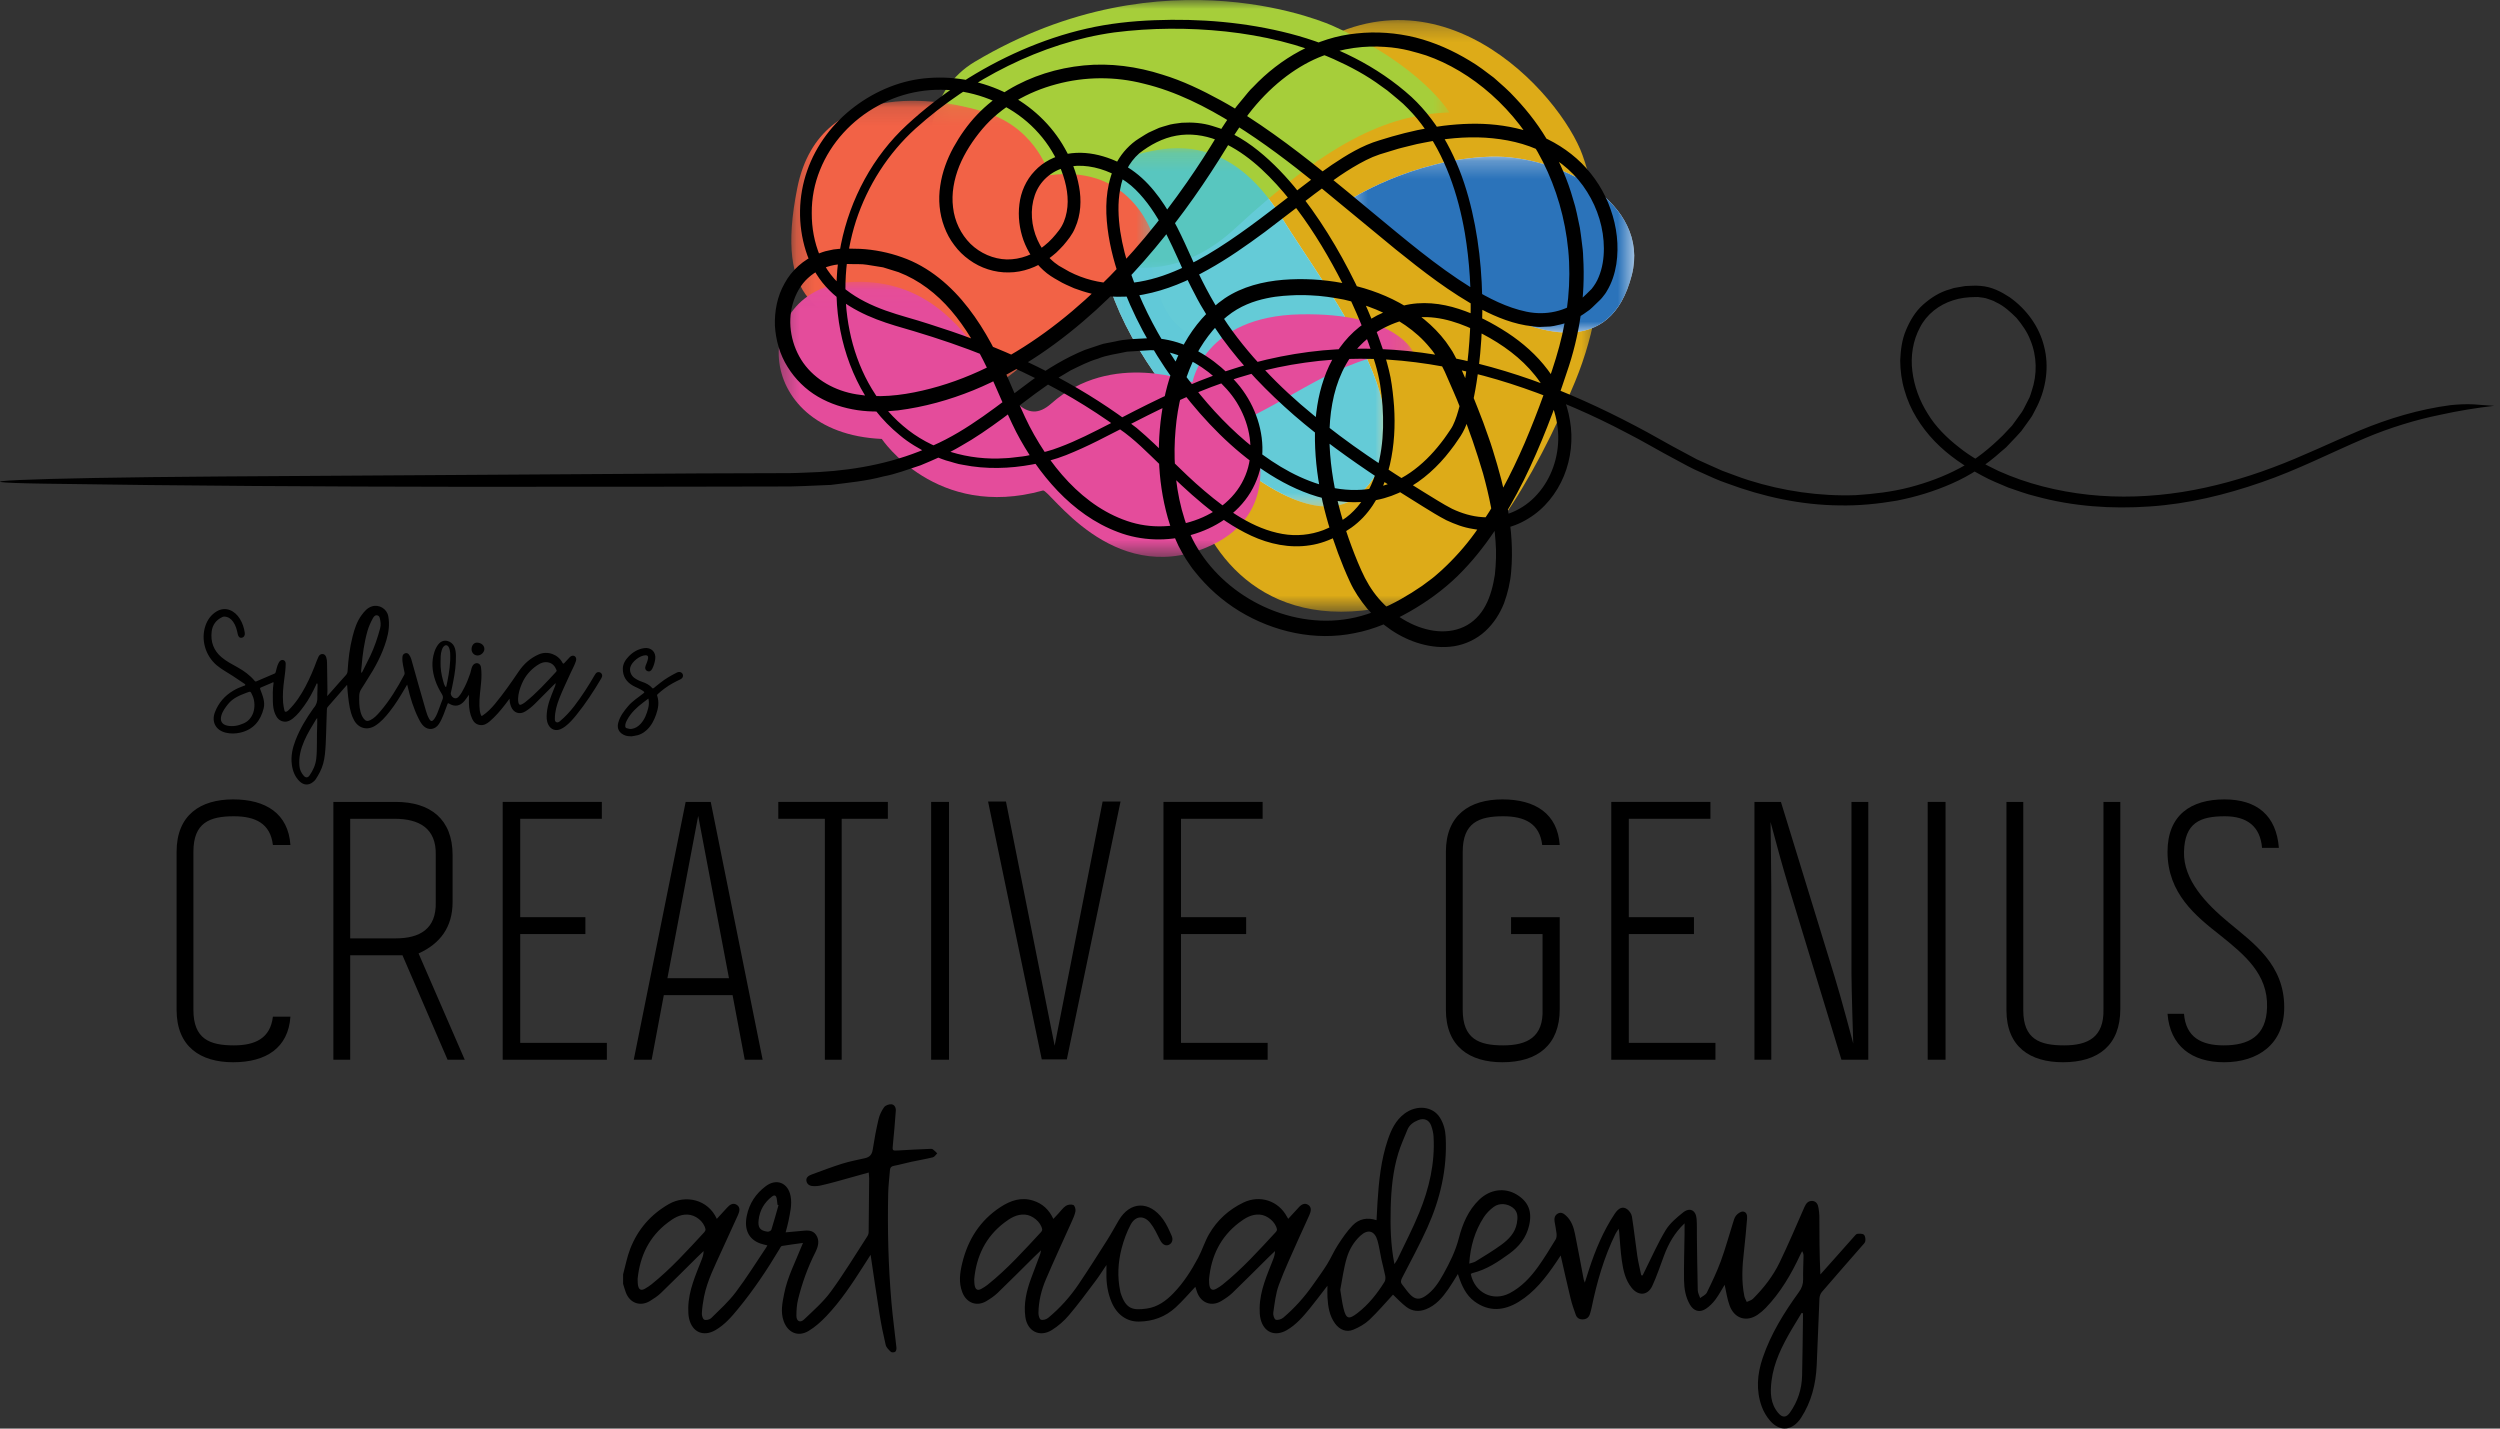 <?xml version="1.0" encoding="UTF-8"?>
<svg width="140px" height="80px" viewBox="0 0 140 80" version="1.1" xmlns="http://www.w3.org/2000/svg" xmlns:xlink="http://www.w3.org/1999/xlink">
    <rect x="0" y="0" width="140" height="80" fill="#333333" stroke="none"/>
    <!-- Generator: Sketch 49.3 (51167) - http://www.bohemiancoding.com/sketch -->
    <title>creativegenius-logo</title>
    <desc>Created with Sketch.</desc>
    <defs>
        <rect id="path-1" x="0.367" y="0.274" width="25.18" height="33.132"></rect>
        <rect id="path-3" x="0.146" y="0.214" width="15.979" height="20.067"></rect>
        <rect id="path-5" x="0.33" y="0" width="29.078" height="14.995"></rect>
        <rect id="path-7" x="0.146" y="0.214" width="15.979" height="20.067"></rect>
        <rect id="path-9" x="0.372" y="0.261" width="16.055" height="9.852"></rect>
        <rect id="path-11" x="0.192" y="0.112" width="20.33" height="15.591"></rect>
        <rect id="path-13" x="0.333" y="0.036" width="35.529" height="15.406"></rect>
    </defs>
    <g id="Page-1" stroke="none" stroke-width="1" fill="none" fill-rule="evenodd">
        <g id="creativegenius-logo">
            <g id="Group">
                <path d="M16.264,47.32 L15.282,47.32 C15.142,46.114 14.3,45.711 13.097,45.711 C11.733,45.711 10.831,46.073 10.831,47.702 L10.831,56.55 C10.831,58.179 11.733,58.541 13.097,58.541 C14.3,58.541 15.142,58.139 15.282,56.932 L16.264,56.932 C16.144,58.682 14.901,59.486 13.056,59.486 C11.232,59.486 9.889,58.622 9.889,56.55 L9.889,47.702 C9.889,45.631 11.232,44.766 13.056,44.766 C14.902,44.766 16.144,45.571 16.264,47.32" id="Shape" fill="#000000" fill-rule="nonzero"></path>
                <path d="M18.669,59.346 L18.669,44.907 L22.157,44.907 C24.102,44.907 25.345,45.872 25.345,47.883 L25.345,50.518 C25.345,51.925 24.643,52.85 23.44,53.393 L26.026,59.346 L25.064,59.346 L22.538,53.494 L19.611,53.494 L19.611,59.346 L18.669,59.346 Z M22.157,52.549 C23.5,52.549 24.443,52.026 24.402,50.518 L24.402,47.883 C24.443,46.375 23.46,45.852 22.097,45.852 L19.611,45.852 L19.611,52.549 L22.157,52.549 Z" id="Shape" fill="#000000" fill-rule="nonzero"></path>
                <polygon id="Shape" fill="#000000" fill-rule="nonzero" points="28.15 44.907 33.703 44.907 33.703 45.852 29.132 45.852 29.132 51.362 32.782 51.362 32.782 52.307 29.132 52.307 29.132 58.4 33.984 58.4 33.984 59.346 28.15 59.346"></polygon>
                <path d="M39.801,44.907 L42.708,59.346 L41.706,59.346 L41.024,55.726 L37.174,55.726 L36.493,59.346 L35.49,59.346 L38.397,44.907 L39.801,44.907 Z M40.823,54.78 L39.099,45.691 L37.375,54.78 L40.823,54.78 Z" id="Shape" fill="#000000" fill-rule="nonzero"></path>
                <polygon id="Shape" fill="#000000" fill-rule="nonzero" points="43.585 44.907 49.72 44.907 49.72 45.852 47.134 45.852 47.134 59.346 46.192 59.346 46.192 45.852 43.585 45.852"></polygon>
                <rect id="Rectangle-path" fill="#000000" fill-rule="nonzero" x="52.144" y="44.907" width="1" height="14.438"></rect>
                <polygon id="Shape" fill="#000000" fill-rule="nonzero" points="61.747 44.887 62.75 44.887 59.742 59.326 58.339 59.326 55.332 44.887 56.334 44.887 59.06 58.561"></polygon>
                <polygon id="Shape" fill="#000000" fill-rule="nonzero" points="65.154 44.907 70.707 44.907 70.707 45.852 66.136 45.852 66.136 51.362 69.785 51.362 69.785 52.307 66.136 52.307 66.136 58.4 70.988 58.4 70.988 59.346 65.154 59.346"></polygon>
                <path d="M87.345,47.32 L86.363,47.32 C86.222,46.114 85.38,45.711 84.178,45.711 C82.814,45.711 81.912,46.073 81.912,47.702 L81.912,56.55 C81.912,58.179 82.814,58.541 84.178,58.541 C85.521,58.541 86.443,58.078 86.383,56.51 L86.383,52.307 L84.619,52.307 L84.619,51.362 L87.345,51.362 L87.345,56.51 C87.345,58.521 86.102,59.486 84.137,59.486 C82.313,59.486 80.97,58.622 80.97,56.55 L80.97,47.702 C80.97,45.631 82.313,44.766 84.137,44.766 C85.982,44.766 87.224,45.571 87.345,47.32" id="Shape" fill="#000000" fill-rule="nonzero"></path>
                <polygon id="Shape" fill="#000000" fill-rule="nonzero" points="90.231 44.907 95.784 44.907 95.784 45.852 91.213 45.852 91.213 51.362 94.862 51.362 94.862 52.307 91.213 52.307 91.213 58.4 96.065 58.4 96.065 59.346 90.231 59.346"></polygon>
                <path d="M98.249,44.907 L99.732,44.907 L102.74,54.7 C103.12,55.927 103.782,58.44 103.782,58.44 C103.782,58.44 103.682,55.404 103.682,54.499 L103.682,44.907 L104.624,44.907 L104.624,59.346 L103.121,59.346 L100.134,49.552 C99.853,48.627 99.512,47.4 99.151,46.033 C99.151,46.033 99.192,48.647 99.192,49.754 L99.192,59.346 L98.249,59.346 L98.249,44.907 L98.249,44.907 Z" id="Shape" fill="#000000" fill-rule="nonzero"></path>
                <rect id="Rectangle-path" fill="#000000" fill-rule="nonzero" x="107.951" y="44.907" width="1" height="14.438"></rect>
                <path d="M113.303,44.907 L113.303,56.57 C113.303,58.199 114.226,58.541 115.589,58.541 C116.912,58.541 117.834,58.099 117.794,56.51 L117.794,44.907 L118.737,44.907 L118.737,56.51 C118.737,58.541 117.493,59.486 115.529,59.486 C113.704,59.486 112.361,58.641 112.361,56.57 L112.361,44.907 L113.303,44.907 Z" id="Shape" fill="#000000" fill-rule="nonzero"></path>
                <path d="M121.381,56.771 L122.304,56.771 C122.404,58.078 123.266,58.541 124.529,58.541 C125.913,58.541 126.915,58.039 126.955,56.409 C127.015,54.54 125.672,53.454 124.348,52.388 C122.965,51.302 121.381,50.035 121.381,47.703 C121.381,45.631 122.704,44.766 124.569,44.766 C126.394,44.766 127.476,45.671 127.617,47.481 L126.675,47.481 C126.574,46.274 125.832,45.711 124.589,45.711 C123.206,45.711 122.344,46.073 122.304,47.703 C122.263,49.271 123.527,50.598 124.81,51.664 C126.213,52.83 127.917,54.016 127.917,56.409 C127.917,58.481 126.434,59.486 124.549,59.486 C122.745,59.486 121.522,58.581 121.381,56.771" id="Shape" fill="#000000" fill-rule="nonzero"></path>
                <g opacity="0.85" transform="translate(64.061, 0.851)" id="Clipped">
                    <g>
                        <g>
                            <mask id="mask-2" fill="white">
                                <use xlink:href="#path-1"></use>
                            </mask>
                            <g id="SVGID_1_"></g>
                            <path d="M3.84,18.13 C3.84,18.13 1.517,22.83 2.811,27.166 C3.818,30.537 7.324,35.055 14.852,32.799 C18.455,31.719 21.908,25.952 24.147,20.514 C26.541,14.702 25.291,9.905 24.57,7.862 C23.353,4.417 16.127,-3.787 8.03,2.695 C5.138,5.011 5.219,8.996 0.367,13.292 C0.367,13.292 0.498,18.138 3.84,18.13" id="Shape" fill="#FAC013" fill-rule="nonzero" mask="url(#mask-2)"></path>
                        </g>
                    </g>
                </g>
                <g opacity="0.85" transform="translate(61.515, 8.085)" id="Clipped">
                    <g>
                        <g>
                            <mask id="mask-4" fill="white">
                                <use xlink:href="#path-3"></use>
                            </mask>
                            <g id="SVGID_3_"></g>
                            <path d="M0.222,6.206 C-0.079,3.823 0.487,0.998 2.279,0.534 C4.071,0.071 7.364,-0.563 10.22,4.039 C13.076,8.64 19.013,15.954 14.462,19.718 C10.77,22.774 1.042,12.694 0.222,6.206" id="Shape" fill="#FFFFFF" fill-rule="nonzero" mask="url(#mask-4)"></path>
                        </g>
                    </g>
                </g>
                <g id="Clipped" transform="translate(51.758, 0)">
                    <mask id="mask-6" fill="white">
                        <use xlink:href="#path-5"></use>
                    </mask>
                    <g id="SVGID_5_"></g>
                    <path d="M22.902,1.458 C22.902,1.458 13.517,-2.902 2.832,3.458 C-2.216,6.463 0.883,16.204 7.599,13.302 C7.599,13.302 12.382,17.436 17.413,12.784 C22.445,8.131 25.809,6.398 29.408,6.299 C29.408,6.299 27.875,3.708 22.902,1.458" id="Shape" fill="#A6CE3A" fill-rule="nonzero" mask="url(#mask-6)"></path>
                </g>
                <g opacity="0.85" transform="translate(61.515, 8.085)" id="Clipped">
                    <g>
                        <g>
                            <mask id="mask-8" fill="white">
                                <use xlink:href="#path-7"></use>
                            </mask>
                            <g id="SVGID_7_"></g>
                            <path d="M0.222,6.206 C-0.079,3.823 0.487,0.998 2.279,0.534 C4.071,0.071 7.364,-0.563 10.22,4.039 C13.076,8.64 19.013,15.954 14.462,19.718 C10.77,22.774 1.042,12.694 0.222,6.206" id="Shape" fill="#4AC4D6" fill-rule="nonzero" mask="url(#mask-8)"></path>
                        </g>
                    </g>
                </g>
                <path d="M75.463,11.263 C75.463,11.263 78.995,8.911 83.479,8.775 C87.231,8.662 92.437,11.331 91.378,15.412 C89.003,24.559 75.463,11.263 75.463,11.263" id="Shape" fill="#FFFFFF" fill-rule="nonzero"></path>
                <g id="Clipped" transform="translate(75.091, 8.511)">
                    <mask id="mask-10" fill="white">
                        <use xlink:href="#path-9"></use>
                    </mask>
                    <g id="SVGID_9_"></g>
                    <path d="M0.372,2.752 C0.372,2.752 3.904,0.4 8.388,0.265 C12.141,0.151 17.346,2.82 16.287,6.902 C13.912,16.049 0.372,2.752 0.372,2.752" id="Shape" fill="#2B73BA" fill-rule="nonzero" mask="url(#mask-10)"></path>
                </g>
                <g id="Clipped" transform="translate(44.121, 5.532)">
                    <mask id="mask-12" fill="white">
                        <use xlink:href="#path-11"></use>
                    </mask>
                    <g id="SVGID_11_"></g>
                    <path d="M11.291,0.837 C9.198,0.089 1.822,-1.483 0.526,4.998 C-0.771,11.478 1.901,12.188 5.205,13.221 C8.508,14.253 12.15,15.703 12.15,15.703 C12.15,15.703 18.909,10.58 20.522,7.914 C20.522,7.914 19.446,3.642 14.648,4.28 C14.648,4.28 13.989,1.802 11.291,0.837" id="Shape" fill="#F26246" fill-rule="nonzero" mask="url(#mask-12)"></path>
                </g>
                <g id="Clipped" transform="translate(43.273, 15.745)">
                    <mask id="mask-14" fill="white">
                        <use xlink:href="#path-13"></use>
                    </mask>
                    <g id="SVGID_13_"></g>
                    <path d="M35.862,3.969 C35.862,3.969 34.952,1.752 29.543,1.858 C24.134,1.965 23.506,5.663 23.506,5.663 C23.506,5.663 18.981,3.842 15.601,6.851 C12.678,9.452 12.131,-0.121 4.635,0.038 C-1.307,0.165 -1.347,8.508 6.107,8.835 C6.107,8.835 9.15,13.393 15.131,11.723 C15.492,11.622 18.956,17.131 24.281,14.917 C28.17,13.298 27.589,9.568 26.508,7.719 C29.481,6.338 32.295,3.969 35.862,3.969" id="Shape" fill="#E44C9B" fill-rule="nonzero" mask="url(#mask-14)"></path>
                </g>
                <path d="M2.524,27.086 C10.311,27.208 18.125,27.251 25.951,27.261 C29.863,27.259 33.779,27.257 37.695,27.255 L43.57,27.244 C44.544,27.26 45.542,27.189 46.53,27.155 C47.514,27.028 48.506,26.94 49.47,26.68 C50.126,26.56 50.809,26.302 51.553,26.057 C52.276,25.757 53.051,25.427 53.819,24.972 C54.598,24.537 55.372,23.999 56.164,23.417 C56.951,22.834 57.748,22.186 58.612,21.59 C59.036,21.274 59.5,21.018 59.964,20.738 C60.449,20.506 60.934,20.245 61.468,20.092 C61.984,19.877 62.552,19.821 63.111,19.694 C63.398,19.676 63.687,19.657 63.979,19.639 L64.418,19.611 C64.562,19.614 64.702,19.613 64.844,19.631 C65.984,19.741 67.101,20.319 68.031,21.133 C68.498,21.546 68.928,22.005 69.255,22.532 C69.582,23.064 69.826,23.657 69.944,24.28 C70.062,24.9 70.062,25.552 69.897,26.167 C69.732,26.78 69.416,27.355 68.972,27.831 C68.084,28.789 66.757,29.351 65.402,29.457 C64.722,29.511 64.029,29.449 63.372,29.256 C62.706,29.06 62.069,28.755 61.477,28.369 C60.292,27.594 59.298,26.506 58.489,25.29 C58.086,24.681 57.719,24.038 57.408,23.371 C57.094,22.702 56.811,22 56.501,21.302 C55.894,19.906 55.198,18.506 54.235,17.261 C53.284,16.024 52.025,14.93 50.504,14.403 C49.75,14.134 48.963,13.979 48.174,13.936 C47.777,13.938 47.393,13.9 46.984,13.937 L46.677,13.97 C46.575,13.987 46.474,14.013 46.373,14.035 C46.168,14.071 45.973,14.152 45.776,14.222 C45.003,14.54 44.331,15.133 43.938,15.867 C43.523,16.592 43.368,17.43 43.395,18.242 C43.445,19.053 43.671,19.859 44.103,20.544 C44.527,21.233 45.119,21.814 45.807,22.215 C46.495,22.618 47.256,22.855 48.017,22.969 C48.782,23.081 49.544,23.059 50.287,22.981 C51.766,22.793 53.173,22.396 54.502,21.857 C57.162,20.77 59.436,19.124 61.379,17.36 C63.325,15.587 64.949,13.668 66.338,11.781 C67.033,10.838 67.665,9.897 68.247,8.977 C68.538,8.519 68.816,8.059 69.082,7.619 C69.359,7.196 69.626,6.786 69.91,6.401 C71.071,4.882 72.461,3.805 73.829,3.226 C75.208,2.657 76.512,2.553 77.544,2.626 C78.586,2.684 79.358,2.953 79.867,3.104 C82.379,3.976 84.906,6.082 86.405,9.063 C87.153,10.549 87.651,12.231 87.821,13.999 C87.993,15.767 87.803,17.61 87.319,19.402 C87.083,20.291 86.761,21.207 86.441,22.11 C86.116,23.014 85.763,23.911 85.386,24.799 C84.622,26.567 83.728,28.293 82.603,29.833 C82.046,30.605 81.411,31.31 80.724,31.941 C80.546,32.091 80.379,32.256 80.194,32.395 L79.638,32.809 C79.251,33.076 78.851,33.326 78.446,33.553 C77.637,34.009 76.789,34.368 75.919,34.572 C75.054,34.773 74.158,34.808 73.287,34.698 C71.541,34.479 69.909,33.697 68.656,32.592 C68.028,32.04 67.492,31.405 67.074,30.72 C66.656,30.045 66.378,29.289 66.178,28.535 C65.78,27.021 65.705,25.485 65.831,24.076 C65.946,22.662 66.291,21.364 66.785,20.276 C67.292,19.199 67.983,18.306 68.71,17.718 C69.439,17.125 70.23,16.853 70.918,16.707 C71.604,16.557 72.187,16.548 72.606,16.527 C73.027,16.529 73.291,16.527 73.381,16.539 C74.012,16.562 74.638,16.658 75.257,16.777 C75.871,16.92 76.479,17.091 77.059,17.333 C78.213,17.812 79.291,18.508 80.066,19.462 C80.169,19.577 80.264,19.697 80.344,19.826 C80.427,19.954 80.521,20.077 80.597,20.209 C80.738,20.48 80.885,20.74 81.011,21.05 C81.267,21.648 81.544,22.238 81.774,22.846 C82.274,24.046 82.684,25.278 83.052,26.518 C83.394,27.763 83.661,29.029 83.749,30.298 C83.805,30.934 83.777,31.564 83.713,32.184 C83.617,32.794 83.466,33.394 83.186,33.917 C82.91,34.438 82.493,34.863 81.978,35.101 C81.466,35.344 80.87,35.405 80.285,35.319 C79.107,35.142 78,34.441 77.202,33.513 C76.799,33.041 76.489,32.519 76.233,31.94 C75.968,31.351 75.737,30.748 75.521,30.14 C75.098,28.922 74.767,27.67 74.592,26.4 C74.416,25.132 74.38,23.84 74.608,22.6 C74.83,21.366 75.337,20.176 76.206,19.31 C76.635,18.876 77.144,18.524 77.701,18.266 C77.979,18.133 78.269,18.025 78.568,17.941 C78.867,17.843 79.153,17.794 79.456,17.77 C80.665,17.677 81.892,18.118 83.017,18.7 C84.14,19.288 85.184,20.045 85.963,21.022 C86.744,21.991 87.232,23.19 87.262,24.421 C87.285,25.603 86.878,26.797 86.097,27.67 C85.328,28.551 84.167,29.055 83.006,28.959 C82.427,28.92 81.856,28.748 81.319,28.494 C80.8,28.23 80.253,27.871 79.719,27.549 C78.649,26.888 77.593,26.206 76.558,25.497 C75.522,24.79 74.518,24.037 73.552,23.244 C72.584,22.452 71.66,21.608 70.812,20.694 C69.966,19.781 69.167,18.819 68.493,17.774 C67.814,16.729 67.246,15.635 66.74,14.475 C66.223,13.326 65.699,12.141 64.928,11.078 C64.542,10.551 64.098,10.054 63.558,9.647 C63.025,9.242 62.417,8.944 61.775,8.755 C61.134,8.566 60.444,8.494 59.765,8.617 C59.086,8.726 58.428,9.056 57.948,9.571 C57.457,10.079 57.165,10.755 57.086,11.436 C57,12.119 57.088,12.809 57.313,13.449 C57.547,14.085 57.922,14.675 58.433,15.138 C58.686,15.374 58.984,15.557 59.266,15.711 C59.544,15.885 59.852,16.007 60.152,16.143 C60.768,16.373 61.412,16.552 62.072,16.598 C62.729,16.645 63.393,16.62 64.036,16.493 C65.323,16.25 66.526,15.731 67.642,15.105 C68.765,14.482 69.808,13.745 70.829,12.992 L73.616,10.862 C74.544,10.166 75.485,9.478 76.493,8.969 L76.874,8.792 L77.262,8.646 L78.089,8.394 C78.363,8.304 78.644,8.243 78.923,8.172 C79.202,8.101 79.481,8.032 79.764,7.985 C80.889,7.76 82.036,7.643 83.171,7.71 C84.3,7.781 85.428,8.018 86.425,8.53 C87.422,9.034 88.29,9.794 88.878,10.744 C89.472,11.686 89.816,12.798 89.817,13.91 C89.819,14.463 89.734,15.019 89.527,15.512 C89.43,15.762 89.288,15.984 89.129,16.182 C88.939,16.373 88.738,16.569 88.536,16.752 C87.683,17.442 86.564,17.682 85.478,17.454 C84.39,17.228 83.356,16.702 82.379,16.104 C80.422,14.888 78.641,13.365 76.842,11.881 C75.044,10.388 73.249,8.877 71.33,7.513 C70.371,6.832 69.387,6.179 68.347,5.613 C67.31,5.047 66.237,4.526 65.092,4.179 C63.687,3.727 62.175,3.518 60.691,3.665 C59.21,3.809 57.751,4.259 56.465,5.031 C55.823,5.417 55.226,5.886 54.707,6.434 C54.186,6.986 53.759,7.597 53.392,8.257 C53.032,8.919 52.762,9.644 52.653,10.407 C52.536,11.167 52.601,11.967 52.879,12.701 C53.015,13.067 53.201,13.417 53.441,13.728 C53.673,14.046 53.959,14.322 54.279,14.551 C54.913,15.014 55.705,15.273 56.495,15.256 C57.289,15.253 58.058,14.959 58.692,14.513 C58.852,14.403 58.996,14.273 59.146,14.151 C59.28,14.014 59.424,13.884 59.549,13.739 C59.788,13.454 60.054,13.139 60.205,12.762 C60.536,12.025 60.567,11.197 60.427,10.447 C60.292,9.687 60.007,8.974 59.635,8.318 C58.902,6.996 57.743,5.917 56.402,5.238 C55.056,4.563 53.533,4.255 52.03,4.366 C50.518,4.463 49.064,5.065 47.866,5.966 C46.663,6.868 45.702,8.12 45.203,9.557 C44.696,10.994 44.668,12.586 45.124,14.043 C45.352,14.771 45.725,15.471 46.245,16.047 C46.761,16.626 47.398,17.071 48.063,17.421 C48.73,17.773 49.433,18.026 50.138,18.24 C50.84,18.444 51.523,18.645 52.21,18.866 C54.949,19.744 57.611,20.858 60.083,22.31 C60.98,22.839 61.851,23.41 62.692,24.022 C63.538,24.599 64.254,25.343 65.016,26.075 C65.772,26.809 66.535,27.549 67.363,28.23 C68.187,28.911 69.078,29.541 70.078,30.004 C71.072,30.464 72.226,30.716 73.36,30.535 C73.926,30.454 74.466,30.247 74.963,29.987 C75.216,29.861 75.446,29.702 75.678,29.547 C75.911,29.382 76.13,29.188 76.329,28.983 C77.121,28.146 77.579,27.083 77.836,26.014 C78.084,24.937 78.138,23.834 78.068,22.752 C78.025,22.208 77.97,21.68 77.869,21.134 C77.759,20.588 77.61,20.069 77.44,19.558 C77.103,18.537 76.694,17.551 76.247,16.581 C75.347,14.649 74.286,12.786 72.98,11.077 C72.324,10.227 71.604,9.416 70.776,8.701 C69.952,7.99 69.003,7.363 67.895,7.054 C67.35,6.883 66.76,6.838 66.181,6.874 C65.893,6.915 65.6,6.936 65.326,7.033 C65.187,7.076 65.045,7.11 64.91,7.16 L64.517,7.337 C64.246,7.443 64.021,7.616 63.776,7.76 C63.536,7.906 63.296,8.112 63.092,8.327 C62.679,8.765 62.384,9.303 62.212,9.859 C61.864,10.978 61.912,12.122 62.082,13.202 C62.257,14.286 62.579,15.328 62.976,16.331 C63.775,18.337 64.877,20.197 66.175,21.905 C67.486,23.599 68.999,25.163 70.808,26.374 C71.711,26.975 72.694,27.485 73.758,27.804 C74.818,28.122 75.977,28.236 77.094,27.999 C78.215,27.781 79.241,27.203 80.072,26.464 C80.489,26.094 80.867,25.686 81.201,25.249 C81.372,25.034 81.533,24.812 81.681,24.583 C81.83,24.382 82.006,24.07 82.104,23.805 C82.492,22.737 82.659,21.684 82.804,20.617 C82.933,19.553 83.003,18.484 83.011,17.414 C83.02,15.276 82.808,13.123 82.233,11.043 C81.662,8.974 80.665,6.942 79.049,5.434 C77.115,3.68 74.725,2.529 72.248,1.885 C69.763,1.242 67.194,1.032 64.649,1.132 C63.379,1.18 62.092,1.317 60.842,1.605 C59.592,1.888 58.374,2.303 57.201,2.813 C54.856,3.84 52.685,5.244 50.798,6.986 C46.97,10.509 45.688,16.557 47.981,21.299 C48.543,22.479 49.367,23.542 50.389,24.373 C50.893,24.8 51.469,25.13 52.056,25.427 C52.362,25.549 52.663,25.685 52.976,25.785 C53.295,25.865 53.604,25.989 53.931,26.031 C55.22,26.288 56.548,26.246 57.82,26.009 C58.453,25.895 59.1,25.725 59.702,25.486 C60.302,25.245 60.886,24.979 61.454,24.694 C63.347,23.744 65.179,22.741 67.108,21.959 C69.031,21.172 71.034,20.591 73.085,20.308 C77.194,19.716 81.402,20.371 85.325,21.732 C87.29,22.414 89.209,23.245 91.056,24.221 C91.992,24.694 92.871,25.229 93.817,25.726 C94.29,25.976 94.752,26.246 95.247,26.451 C95.734,26.67 96.217,26.901 96.726,27.071 C98.728,27.817 100.855,28.282 103.007,28.303 C104.082,28.326 105.156,28.218 106.218,28.037 C107.276,27.83 108.315,27.517 109.307,27.077 C110.298,26.644 111.239,26.036 112.039,25.308 C112.142,25.22 112.249,25.137 112.348,25.044 L112.631,24.746 C112.818,24.545 113.014,24.354 113.191,24.143 L113.677,23.469 C113.764,23.36 113.831,23.238 113.893,23.111 L114.086,22.736 C114.578,21.731 114.762,20.524 114.47,19.404 C114.198,18.28 113.477,17.311 112.546,16.649 C112.067,16.336 111.539,16.055 110.91,16.011 C110.607,15.977 110.338,16.014 110.051,16.019 L109.626,16.092 L109.415,16.129 L109.208,16.197 C108.647,16.343 108.135,16.669 107.699,17.056 C107.254,17.446 106.953,17.968 106.731,18.499 C106.503,19.037 106.437,19.615 106.411,20.182 C106.416,20.751 106.489,21.317 106.652,21.855 C106.953,22.939 107.577,23.914 108.341,24.711 C109.11,25.508 110.029,26.123 110.985,26.629 C111.46,26.896 111.965,27.089 112.462,27.303 C112.973,27.473 113.478,27.67 114.002,27.792 C116.081,28.363 118.25,28.512 120.384,28.362 C122.528,28.221 124.622,27.71 126.633,27.011 C128.656,26.321 130.547,25.34 132.457,24.531 C133.815,23.955 135.295,23.505 136.618,23.236 C137.737,22.99 138.65,22.847 139.675,22.726 C139.274,22.707 138.896,22.669 138.5,22.642 C138.105,22.624 137.695,22.641 137.228,22.688 C135.476,22.92 133.765,23.431 132.133,24.111 C130.5,24.791 128.916,25.573 127.268,26.183 C125.625,26.8 123.924,27.278 122.195,27.553 C120.465,27.823 118.701,27.891 116.961,27.705 C115.224,27.517 113.508,27.09 111.919,26.376 C111.135,26.004 110.366,25.585 109.693,25.041 C109.014,24.511 108.391,23.895 107.951,23.163 C107.496,22.443 107.192,21.623 107.092,20.782 C106.984,19.942 107.125,19.074 107.515,18.344 C107.891,17.6 108.585,17.063 109.376,16.816 C109.769,16.685 110.192,16.639 110.614,16.635 C110.723,16.624 110.821,16.636 110.918,16.654 C111.016,16.671 111.116,16.672 111.212,16.702 C111.403,16.776 111.605,16.815 111.783,16.929 C112.221,17.128 112.585,17.468 112.929,17.809 C113.238,18.183 113.526,18.586 113.699,19.043 C114.074,19.943 114.093,20.973 113.773,21.902 C113.733,22.018 113.705,22.139 113.656,22.251 L113.488,22.583 C113.375,22.803 113.274,23.031 113.115,23.226 C112.967,23.427 112.827,23.634 112.676,23.833 L112.159,24.382 C111.442,25.088 110.656,25.742 109.761,26.206 C108.871,26.684 107.914,27.033 106.934,27.29 C105.952,27.544 104.94,27.663 103.928,27.729 C101.898,27.8 99.859,27.503 97.922,26.891 C97.425,26.737 96.943,26.537 96.452,26.363 C95.974,26.158 95.502,25.937 95.026,25.725 L93.649,24.986 L92.266,24.215 C90.412,23.209 88.502,22.295 86.526,21.544 C84.548,20.8 82.504,20.217 80.415,19.867 C78.324,19.524 76.191,19.432 74.078,19.621 C71.967,19.821 69.886,20.314 67.902,21.053 C65.912,21.782 64.026,22.75 62.164,23.721 C61.23,24.2 60.298,24.684 59.327,25.044 C58.845,25.237 58.348,25.355 57.837,25.454 C57.585,25.509 57.33,25.56 57.073,25.582 C56.816,25.606 56.56,25.654 56.302,25.659 C54.244,25.801 52.13,25.194 50.563,23.842 C48.985,22.505 47.989,20.559 47.58,18.531 C47.166,16.494 47.303,14.35 47.936,12.369 C48.585,10.392 49.736,8.582 51.281,7.189 C52.835,5.795 54.584,4.613 56.455,3.689 C58.327,2.767 60.332,2.103 62.395,1.816 C64.46,1.554 66.57,1.543 68.642,1.764 C70.714,1.99 72.768,2.466 74.67,3.303 C75.616,3.727 76.537,4.217 77.368,4.837 C77.582,4.982 77.79,5.136 77.983,5.309 C78.18,5.476 78.383,5.637 78.574,5.81 C78.943,6.164 79.295,6.539 79.6,6.952 C80.921,8.696 81.656,10.866 82.032,13.051 C82.299,14.65 82.396,16.28 82.347,17.905 C82.294,19.526 82.132,21.159 81.74,22.722 C81.638,23.107 81.525,23.501 81.357,23.835 C81.283,23.99 81.149,24.163 81.042,24.327 C80.933,24.496 80.809,24.653 80.687,24.811 C80.196,25.443 79.629,26.013 78.98,26.462 C78.331,26.914 77.59,27.215 76.82,27.359 C76.047,27.492 75.247,27.454 74.474,27.283 C72.923,26.928 71.497,26.102 70.236,25.106 C68.97,24.105 67.845,22.922 66.847,21.646 C65.851,20.366 64.979,18.988 64.261,17.534 C63.548,16.082 62.98,14.544 62.734,12.956 C62.622,12.166 62.582,11.356 62.733,10.586 C62.866,9.814 63.224,9.093 63.795,8.589 C64.394,8.117 65.115,7.729 65.873,7.597 C66.634,7.457 67.426,7.565 68.156,7.847 C69.63,8.42 70.843,9.56 71.886,10.778 C72.932,12.011 73.824,13.379 74.611,14.8 C75.4,16.22 76.083,17.704 76.641,19.227 C76.912,19.99 77.163,20.766 77.288,21.547 C77.413,22.344 77.47,23.151 77.451,23.953 C77.409,25.542 77.028,27.189 76.014,28.385 C75.759,28.68 75.48,28.937 75.143,29.144 C74.821,29.372 74.467,29.541 74.108,29.687 C73.383,29.96 72.592,30.037 71.825,29.902 C70.186,29.618 68.748,28.59 67.457,27.497 C66.145,26.391 65.004,25.106 63.652,23.965 C60.875,21.833 57.763,20.208 54.506,18.996 C53.693,18.689 52.87,18.412 52.044,18.15 C51.22,17.877 50.37,17.671 49.584,17.387 C48.793,17.1 48.034,16.736 47.387,16.233 C46.737,15.734 46.231,15.086 45.918,14.331 C45.604,13.58 45.452,12.751 45.458,11.927 C45.451,11.103 45.61,10.282 45.92,9.52 C46.531,7.99 47.715,6.708 49.168,5.923 C50.61,5.11 52.311,4.851 53.936,5.14 C55.555,5.429 57.089,6.24 58.169,7.466 C58.713,8.072 59.141,8.794 59.439,9.55 C59.728,10.306 59.88,11.123 59.735,11.871 C59.665,12.243 59.531,12.597 59.306,12.893 C59.072,13.203 58.8,13.513 58.493,13.752 C57.893,14.259 57.138,14.539 56.384,14.529 C55.63,14.509 54.893,14.186 54.347,13.654 C53.808,13.115 53.456,12.389 53.371,11.616 C53.272,10.844 53.423,10.04 53.721,9.294 C54.027,8.549 54.484,7.85 55.012,7.222 C56.065,5.98 57.562,5.14 59.151,4.717 C60.749,4.284 62.442,4.271 64.05,4.685 C65.845,5.115 67.538,5.971 69.135,6.968 C70.736,7.964 72.249,9.12 73.733,10.317 L78.168,13.973 C79.668,15.179 81.197,16.379 82.945,17.318 C83.825,17.769 84.774,18.162 85.822,18.274 C85.953,18.286 86.081,18.311 86.215,18.31 L86.615,18.292 C86.884,18.297 87.147,18.228 87.41,18.165 C87.933,18.036 88.426,17.783 88.851,17.467 C89.084,17.328 89.25,17.126 89.444,16.949 C89.537,16.854 89.634,16.778 89.722,16.666 C89.806,16.551 89.909,16.443 89.973,16.319 C90.269,15.838 90.429,15.315 90.514,14.794 C90.67,13.751 90.541,12.7 90.197,11.731 C89.865,10.756 89.293,9.867 88.569,9.139 C87.836,8.417 86.947,7.863 85.997,7.505 C85.044,7.151 84.041,6.979 83.047,6.937 C82.05,6.9 81.063,6.991 80.094,7.149 C79.125,7.314 78.177,7.564 77.248,7.857 C76.266,8.148 75.397,8.689 74.591,9.227 C72.982,10.334 71.519,11.567 69.983,12.683 C68.454,13.793 66.862,14.84 65.122,15.439 C64.256,15.734 63.355,15.903 62.461,15.877 C61.568,15.853 60.688,15.628 59.886,15.217 L59.298,14.882 L59.046,14.699 C58.963,14.635 58.891,14.558 58.813,14.489 C58.516,14.191 58.275,13.83 58.1,13.437 C57.746,12.654 57.675,11.728 57.946,10.944 C58.208,10.159 58.879,9.557 59.698,9.369 C60.514,9.171 61.425,9.329 62.225,9.693 C62.627,9.876 63.007,10.112 63.345,10.395 C63.675,10.677 63.984,11.023 64.258,11.383 C64.811,12.111 65.245,12.941 65.648,13.798 C66.055,14.654 66.413,15.549 66.88,16.414 C67.317,17.291 67.857,18.11 68.416,18.91 C69.587,20.524 70.981,21.956 72.472,23.256 C73.969,24.55 75.574,25.702 77.213,26.79 C78.033,27.332 78.864,27.857 79.699,28.372 C80.116,28.629 80.524,28.888 80.996,29.132 C81.467,29.351 81.961,29.542 82.487,29.62 C83.007,29.719 83.551,29.716 84.076,29.617 C84.604,29.529 85.114,29.331 85.568,29.05 C86.488,28.5 87.178,27.626 87.58,26.653 C87.979,25.677 88.099,24.587 87.918,23.552 C87.755,22.511 87.298,21.536 86.675,20.711 C86.053,19.882 85.27,19.196 84.422,18.638 C83.568,18.085 82.676,17.616 81.693,17.299 C80.719,16.982 79.622,16.849 78.571,17.119 C78.07,17.254 77.578,17.431 77.109,17.669 C76.644,17.916 76.207,18.218 75.816,18.576 C75.037,19.295 74.473,20.227 74.14,21.209 C73.8,22.191 73.655,23.22 73.637,24.235 C73.604,26.566 74.138,28.837 74.931,30.977 C75.132,31.514 75.343,32.036 75.589,32.565 C75.839,33.116 76.181,33.617 76.563,34.082 C77.35,34.989 78.368,35.721 79.56,36.055 C80.153,36.222 80.791,36.289 81.43,36.188 C82.065,36.087 82.688,35.792 83.168,35.352 C83.65,34.912 83.997,34.358 84.225,33.782 C84.436,33.203 84.577,32.607 84.625,32.015 C84.833,29.636 84.269,27.37 83.597,25.204 C83.439,24.68 83.239,24.172 83.062,23.655 C82.874,23.143 82.663,22.642 82.465,22.134 C82.258,21.631 82.032,21.137 81.816,20.638 C81.718,20.393 81.579,20.133 81.441,19.874 C81.315,19.611 81.127,19.386 80.97,19.141 C80.272,18.211 79.348,17.489 78.356,16.951 C77.36,16.409 76.281,16.059 75.185,15.851 C74.088,15.645 72.966,15.582 71.851,15.67 C70.738,15.764 69.58,16.042 68.593,16.7 C66.647,18.04 65.621,20.233 65.182,22.398 C64.752,24.579 64.791,26.846 65.397,29 C65.549,29.538 65.756,30.063 65.997,30.574 C66.13,30.824 66.267,31.076 66.416,31.316 C66.58,31.545 66.721,31.791 66.906,32.004 C67.604,32.888 68.456,33.643 69.411,34.228 C71.318,35.384 73.648,35.913 75.865,35.454 C76.973,35.243 78.004,34.784 78.958,34.24 C79.907,33.697 80.815,33.042 81.61,32.271 C83.195,30.722 84.356,28.834 85.331,26.896 C86.292,24.945 87.062,22.914 87.738,20.864 C88.454,18.804 88.791,16.588 88.658,14.395 C88.654,14.12 88.621,13.848 88.583,13.575 C88.546,13.303 88.52,13.029 88.473,12.759 C88.355,12.222 88.266,11.678 88.091,11.156 C87.796,10.097 87.352,9.082 86.81,8.127 C86.28,7.164 85.61,6.28 84.856,5.482 C84.488,5.071 84.067,4.716 83.656,4.351 C83.216,4.019 82.783,3.679 82.305,3.401 C81.365,2.829 80.346,2.374 79.272,2.1 C78.197,1.837 77.074,1.75 75.968,1.872 C73.737,2.085 71.684,3.273 70.174,4.873 C69.969,5.061 69.805,5.284 69.628,5.495 C69.457,5.712 69.266,5.914 69.114,6.143 C68.811,6.599 68.48,7.053 68.214,7.515 C67.659,8.431 67.084,9.328 66.474,10.203 C64.993,12.329 63.342,14.342 61.48,16.129 C59.621,17.912 57.546,19.481 55.247,20.594 C54.099,21.15 52.897,21.588 51.66,21.872 C50.422,22.159 49.166,22.29 47.964,22.083 C46.768,21.891 45.668,21.279 44.988,20.326 C44.318,19.377 44.075,18.113 44.396,17.004 C44.557,16.456 44.836,15.94 45.251,15.567 C45.66,15.19 46.175,14.94 46.736,14.837 C46.875,14.808 47.021,14.805 47.163,14.786 C47.309,14.775 47.47,14.788 47.622,14.787 C47.929,14.804 48.244,14.773 48.545,14.826 L49.451,14.971 L50.322,15.242 C51.459,15.679 52.454,16.442 53.262,17.389 C54.075,18.334 54.714,19.444 55.271,20.601 C55.838,21.759 56.291,22.973 56.905,24.188 C57.526,25.381 58.293,26.509 59.233,27.494 C60.171,28.475 61.307,29.311 62.609,29.796 C63.914,30.297 65.386,30.331 66.715,29.953 C68.023,29.587 69.283,28.797 70.027,27.574 C70.392,26.967 70.627,26.272 70.679,25.567 C70.74,24.862 70.64,24.154 70.425,23.492 C70.209,22.829 69.876,22.21 69.449,21.663 C69.014,21.12 68.525,20.659 67.981,20.246 C67.438,19.839 66.84,19.497 66.194,19.261 C65.555,19.029 64.838,18.897 64.17,18.948 C63.59,18.983 63.006,18.983 62.435,19.126 L62.004,19.209 C61.859,19.232 61.717,19.265 61.58,19.318 L60.747,19.597 C59.665,20.042 58.665,20.647 57.747,21.32 C55.921,22.664 54.222,24.091 52.216,24.965 C50.236,25.874 48.065,26.309 45.876,26.434 C45.325,26.453 44.782,26.489 44.225,26.495 L42.547,26.5 L39.192,26.511 C30.248,26.569 21.32,26.626 12.41,26.682 C1.189,26.761 -3.232,26.997 2.524,27.086" id="Shape" fill="#000000" fill-rule="nonzero"></path>
                <path d="M34.894,71.365 C35.024,70.886 35.114,70.391 35.293,69.931 C35.716,68.847 36.434,68.015 37.456,67.428 C38.383,66.897 39.641,67.153 40.142,68.256 C40.337,68.044 40.529,67.842 40.713,67.634 C40.864,67.462 41.05,67.337 41.259,67.471 C41.475,67.609 41.416,67.843 41.328,68.039 C41.032,68.7 40.722,69.354 40.426,70.014 C40.044,70.863 39.61,71.693 39.425,72.618 C39.364,72.924 39.321,73.237 39.304,73.549 C39.298,73.67 39.355,73.866 39.438,73.902 C39.539,73.946 39.739,73.9 39.823,73.818 C40.298,73.349 40.801,72.896 41.2,72.366 C41.815,71.552 42.354,70.68 42.924,69.833 C42.941,69.807 42.953,69.778 42.972,69.741 C42.83,69.704 42.697,69.68 42.572,69.634 C41.924,69.4 41.662,68.851 41.819,68.087 C41.961,67.391 42.324,66.841 42.89,66.42 C43.49,65.974 44.134,66.24 44.273,66.981 C44.365,67.466 44.241,67.926 44.152,68.391 C44.114,68.588 44.055,68.78 43.996,69.012 C44.294,68.985 44.578,68.96 44.861,68.933 C45.168,68.903 45.496,68.854 45.699,69.151 C45.921,69.476 45.811,69.829 45.654,70.14 C45.231,70.977 44.918,71.853 44.693,72.76 C44.619,73.06 44.598,73.38 44.599,73.69 C44.601,73.991 44.811,74.096 45.027,73.89 C45.55,73.391 46.106,72.907 46.528,72.329 C47.263,71.324 47.908,70.253 48.587,69.207 C48.623,69.151 48.643,69.075 48.644,69.008 C48.657,68.007 48.666,67.006 48.673,66.006 C48.674,65.906 48.659,65.807 48.649,65.661 C47.993,65.844 47.379,66.018 46.763,66.186 C46.477,66.265 46.19,66.336 45.901,66.4 C45.8,66.423 45.693,66.423 45.589,66.424 C45.386,66.427 45.208,66.358 45.162,66.146 C45.119,65.942 45.279,65.837 45.441,65.777 C46.011,65.566 46.581,65.349 47.161,65.167 C47.58,65.036 48.016,64.955 48.445,64.857 C48.703,64.798 48.83,64.654 48.872,64.381 C48.96,63.809 49.066,63.238 49.199,62.675 C49.254,62.438 49.367,62.201 49.51,62.004 C49.585,61.9 49.785,61.827 49.92,61.84 C50.09,61.855 50.179,62.028 50.165,62.206 C50.116,62.849 50.068,63.491 49.999,64.131 C49.967,64.425 49.98,64.447 50.276,64.427 C50.876,64.387 51.476,64.364 52.077,64.337 C52.132,64.334 52.2,64.334 52.241,64.363 C52.329,64.427 52.405,64.511 52.485,64.587 C52.405,64.664 52.335,64.786 52.241,64.81 C51.845,64.909 51.44,64.973 51.04,65.06 C50.711,65.13 50.387,65.226 50.057,65.287 C49.906,65.314 49.849,65.386 49.838,65.521 C49.804,65.956 49.748,66.389 49.739,66.824 C49.695,68.869 49.746,70.911 49.922,72.948 C49.995,73.79 50.112,74.628 50.201,75.469 C50.209,75.546 50.184,75.662 50.131,75.7 C50.075,75.741 49.934,75.746 49.889,75.703 C49.772,75.592 49.633,75.46 49.598,75.313 C49.462,74.743 49.347,74.168 49.254,73.589 C49.079,72.502 48.925,71.411 48.754,70.269 C48.597,70.516 48.464,70.723 48.332,70.93 C47.71,71.902 47.074,72.865 46.277,73.702 C45.98,74.014 45.648,74.312 45.282,74.532 C44.693,74.886 44.118,74.634 43.885,73.98 C43.702,73.469 43.812,72.961 43.911,72.454 C44.095,71.514 44.541,70.67 44.89,69.789 C44.907,69.746 44.926,69.703 44.968,69.604 C44.549,69.663 44.165,69.71 43.785,69.775 C43.733,69.784 43.691,69.878 43.655,69.939 C42.96,71.102 42.21,72.226 41.35,73.274 C40.972,73.736 40.581,74.193 40.054,74.493 C39.39,74.87 38.776,74.606 38.594,73.864 C38.545,73.664 38.54,73.449 38.543,73.241 C38.559,72.267 38.959,71.399 39.303,70.515 C39.357,70.375 39.4,70.231 39.403,70.058 C39.284,70.172 39.164,70.283 39.048,70.399 C38.371,71.068 37.701,71.744 37.016,72.404 C36.832,72.581 36.613,72.726 36.394,72.858 C35.849,73.186 35.266,72.972 35.045,72.373 C34.987,72.217 34.944,72.057 34.894,71.898 L34.894,71.365 Z M35.707,71.614 C35.714,71.743 35.706,71.874 35.733,71.999 C35.781,72.23 35.91,72.286 36.113,72.17 C36.246,72.095 36.375,72.011 36.493,71.916 C37.578,71.045 38.505,70.013 39.447,68.996 C39.484,68.956 39.517,68.881 39.507,68.833 C39.41,68.39 38.949,68.029 38.489,68.016 C38.058,68.005 37.722,68.219 37.399,68.463 C36.354,69.252 35.839,70.329 35.707,71.614 Z M43.596,67.488 C43.578,67.482 43.559,67.475 43.54,67.469 C43.525,67.349 43.517,67.228 43.494,67.11 C43.46,66.935 43.37,66.899 43.225,67.011 C42.796,67.343 42.545,67.778 42.483,68.316 C42.433,68.746 42.56,68.915 42.982,68.975 C43.05,68.985 43.179,68.922 43.196,68.866 C43.341,68.411 43.465,67.949 43.596,67.488 Z" id="Shape" fill="#000000" fill-rule="nonzero"></path>
                <path d="M94.336,68.507 C93.772,69.041 93.436,69.647 93.187,70.31 C92.971,70.88 92.784,71.464 92.526,72.015 C92.271,72.557 91.75,72.587 91.371,72.116 C91.016,71.674 90.899,71.132 90.822,70.591 C90.747,70.057 90.72,69.515 90.672,68.977 C90.67,68.949 90.663,68.92 90.644,68.813 C90.561,68.945 90.507,69.015 90.468,69.093 C89.818,70.415 89.419,71.82 89.124,73.258 C89.101,73.368 89.068,73.476 89.036,73.583 C88.981,73.763 88.86,73.867 88.67,73.884 C88.469,73.902 88.312,73.818 88.245,73.635 C88.131,73.328 88.026,73.014 87.949,72.696 C87.759,71.916 87.587,71.131 87.398,70.306 C87.304,70.449 87.225,70.573 87.142,70.694 C86.563,71.546 85.939,72.357 85.045,72.904 C84.219,73.409 83.378,73.474 82.567,72.876 C82.096,72.528 81.865,72.009 81.682,71.468 C81.673,71.44 81.664,71.411 81.642,71.344 C81.452,71.646 81.29,71.927 81.105,72.191 C80.775,72.665 80.409,73.101 79.848,73.32 C79.456,73.473 79.079,73.434 78.753,73.186 C78.474,72.974 78.234,72.712 78.008,72.5 C77.584,72.957 77.159,73.461 76.684,73.911 C76.434,74.146 76.112,74.326 75.793,74.46 C75.395,74.627 75.018,74.468 74.76,74.113 C74.443,73.676 74.369,73.168 74.338,72.649 C74.326,72.451 74.337,72.251 74.337,72.001 C73.986,72.453 73.676,72.871 73.349,73.272 C72.971,73.734 72.58,74.191 72.053,74.492 C71.389,74.87 70.775,74.608 70.592,73.866 C70.543,73.666 70.537,73.45 70.54,73.243 C70.556,72.269 70.957,71.4 71.3,70.516 C71.354,70.376 71.397,70.231 71.401,70.059 C71.282,70.172 71.162,70.283 71.046,70.398 C70.369,71.068 69.699,71.743 69.014,72.404 C68.83,72.58 68.611,72.726 68.391,72.858 C67.847,73.186 67.264,72.972 67.041,72.374 C67,72.263 66.966,72.149 66.938,72.063 C66.575,72.446 66.231,72.852 65.842,73.21 C65.265,73.742 64.565,74 63.777,74.009 C63.098,74.016 62.545,73.623 62.248,72.919 C62.028,72.397 61.948,71.853 61.96,71.29 C61.963,71.164 61.961,71.038 61.961,70.84 C61.733,71.175 61.557,71.459 61.357,71.724 C60.867,72.374 60.387,73.032 59.861,73.651 C59.589,73.971 59.256,74.264 58.9,74.485 C58.216,74.908 57.528,74.548 57.419,73.747 C57.317,73 57.483,72.29 57.739,71.596 C57.909,71.136 58.083,70.679 58.254,70.22 C58.27,70.176 58.274,70.128 58.297,70.017 C58.135,70.172 58.015,70.284 57.898,70.399 C57.221,71.069 56.551,71.744 55.866,72.404 C55.682,72.581 55.462,72.727 55.243,72.859 C54.699,73.187 54.124,72.968 53.892,72.374 C53.677,71.825 53.752,71.283 53.884,70.735 C54.205,69.413 54.886,68.336 56.037,67.589 C56.594,67.228 57.184,67.022 57.861,67.236 C58.387,67.403 58.745,67.743 58.988,68.259 C59.088,68.151 59.179,68.053 59.27,67.957 C59.408,67.81 59.528,67.634 59.691,67.527 C59.8,67.455 59.992,67.431 60.107,67.48 C60.186,67.514 60.247,67.718 60.226,67.83 C60.187,68.039 60.092,68.24 60.004,68.437 C59.526,69.508 59.027,70.571 58.568,71.651 C58.315,72.244 58.162,72.874 58.153,73.526 C58.151,73.656 58.204,73.866 58.289,73.901 C58.395,73.945 58.593,73.887 58.695,73.803 C59.357,73.258 59.928,72.62 60.407,71.909 C60.956,71.094 61.482,70.265 62.007,69.436 C62.232,69.081 62.432,68.709 62.645,68.346 C63.28,67.263 64.369,67.226 65.13,68.281 C65.33,68.558 65.47,68.882 65.61,69.196 C65.719,69.437 65.626,69.651 65.428,69.721 C65.244,69.786 65.08,69.668 64.963,69.439 C64.796,69.111 64.643,68.766 64.415,68.484 C64.059,68.043 63.585,68.079 63.319,68.576 C63.098,68.989 62.933,69.442 62.814,69.896 C62.607,70.691 62.562,71.503 62.735,72.317 C62.74,72.34 62.742,72.365 62.75,72.388 C63.044,73.319 63.438,73.388 64.216,73.28 C64.821,73.196 65.3,72.848 65.715,72.417 C66.279,71.834 66.713,71.153 67.093,70.441 C67.323,70.011 67.464,69.532 67.708,69.111 C68.162,68.326 68.812,67.737 69.634,67.341 C70.55,66.902 71.587,67.235 72.069,68.134 C72.089,68.169 72.111,68.203 72.141,68.254 C72.342,68.037 72.54,67.826 72.732,67.611 C72.881,67.443 73.066,67.346 73.263,67.475 C73.467,67.611 73.413,67.837 73.332,68.025 C73.141,68.468 72.929,68.901 72.734,69.343 C72.354,70.211 71.943,71.069 71.616,71.957 C71.434,72.447 71.382,72.988 71.303,73.511 C71.283,73.639 71.358,73.874 71.442,73.903 C71.56,73.944 71.761,73.876 71.868,73.786 C72.497,73.251 73.045,72.639 73.52,71.962 C73.788,71.58 74.066,71.203 74.313,70.807 C74.533,70.454 74.696,70.064 74.923,69.716 C75.171,69.334 75.432,68.95 75.745,68.624 C76.097,68.259 76.56,68.157 77.086,68.331 C77.104,67.987 77.119,67.653 77.14,67.32 C77.215,66.136 77.335,64.96 77.718,63.826 C77.91,63.262 78.154,62.738 78.649,62.366 C79.338,61.849 80.242,61.946 80.641,62.595 C80.844,62.923 80.938,63.283 80.958,63.671 C81.049,65.457 80.653,67.147 79.926,68.76 C79.497,69.711 78.996,70.63 78.518,71.559 C78.447,71.697 78.42,71.807 78.52,71.932 C78.675,72.126 78.812,72.338 78.987,72.512 C79.25,72.775 79.501,72.791 79.813,72.583 C80.276,72.275 80.57,71.817 80.832,71.344 C81.186,70.706 81.511,70.058 81.696,69.336 C81.9,68.538 82.224,67.776 82.832,67.186 C83.444,66.595 84.262,66.49 84.932,66.894 C85.594,67.292 85.811,67.849 85.631,68.626 C85.473,69.309 85.07,69.81 84.52,70.209 C83.887,70.669 83.239,71.101 82.466,71.29 C82.429,71.299 82.396,71.323 82.363,71.34 C82.581,72.4 83.611,72.908 84.545,72.416 C85.202,72.071 85.7,71.54 86.126,70.948 C86.482,70.452 86.799,69.928 87.118,69.406 C87.174,69.316 87.177,69.178 87.165,69.066 C87.142,68.842 87.088,68.622 87.055,68.399 C87.029,68.22 87.066,68.056 87.237,67.96 C87.42,67.857 87.569,67.958 87.694,68.073 C88,68.351 88.126,68.728 88.203,69.117 C88.374,69.961 88.527,70.808 88.688,71.654 C88.695,71.69 88.712,71.725 88.749,71.827 C88.839,71.545 88.909,71.323 88.981,71.101 C89.339,70.003 89.78,68.944 90.42,67.977 C90.649,67.633 90.882,67.537 91.131,67.723 C91.253,67.815 91.366,67.983 91.389,68.131 C91.505,68.863 91.582,69.6 91.69,70.334 C91.744,70.697 91.835,71.054 91.909,71.414 C91.935,71.417 91.96,71.42 91.986,71.423 C92.033,71.328 92.079,71.232 92.126,71.138 C92.505,70.385 92.842,69.607 93.277,68.89 C93.513,68.503 93.891,68.187 94.252,67.898 C94.632,67.594 94.973,67.772 95.01,68.26 C95.035,68.598 95.021,68.938 95.026,69.278 C95.04,70.271 95.049,71.264 95.075,72.257 C95.078,72.403 95.162,72.546 95.209,72.69 C95.337,72.59 95.518,72.516 95.583,72.385 C95.865,71.809 96.144,71.227 96.365,70.626 C96.623,69.926 96.817,69.203 97.043,68.491 C97.09,68.346 97.126,68.183 97.219,68.073 C97.311,67.963 97.47,67.845 97.598,67.847 C97.793,67.851 97.855,68.04 97.838,68.227 C97.783,68.838 97.737,69.449 97.664,70.057 C97.564,70.902 97.513,71.745 97.684,72.585 C97.708,72.697 97.773,72.801 97.818,72.909 C97.935,72.851 98.078,72.82 98.166,72.732 C98.769,72.131 99.291,71.46 99.66,70.694 C100.151,69.674 100.595,68.631 101.049,67.594 C101.139,67.388 101.262,67.239 101.49,67.253 C101.718,67.268 101.808,67.447 101.838,67.654 C101.858,67.797 101.883,67.941 101.884,68.085 C101.887,69.174 101.886,70.263 101.941,71.37 C102.234,71.042 102.526,70.714 102.818,70.386 C103.155,70.006 103.491,69.625 103.83,69.246 C103.884,69.187 103.946,69.102 104.011,69.095 C104.135,69.083 104.303,69.075 104.379,69.146 C104.455,69.216 104.476,69.389 104.457,69.507 C104.442,69.605 104.337,69.692 104.264,69.777 C103.517,70.635 102.766,71.488 102.025,72.351 C101.946,72.444 101.895,72.589 101.889,72.712 C101.831,73.963 101.794,75.214 101.735,76.465 C101.686,77.51 101.44,78.498 100.863,79.392 C100.397,80.113 99.689,80.208 99.128,79.566 C98.927,79.334 98.759,79.051 98.656,78.762 C98.328,77.854 98.405,76.941 98.712,76.039 C99.17,74.69 99.913,73.497 100.741,72.354 C100.901,72.134 100.98,71.913 100.975,71.64 C100.965,71.204 100.991,70.767 100.998,70.331 C100.999,70.248 100.98,70.164 100.919,70.068 C100.884,70.135 100.847,70.201 100.815,70.269 C100.309,71.355 99.711,72.382 98.873,73.25 C98.739,73.388 98.59,73.514 98.431,73.623 C97.805,74.051 97.128,73.845 96.859,73.114 C96.719,72.734 96.666,72.321 96.58,71.949 C96.424,72.202 96.264,72.507 96.061,72.779 C95.914,72.975 95.731,73.159 95.528,73.293 C95.177,73.525 94.846,73.422 94.633,73.054 C94.392,72.638 94.314,72.171 94.306,71.706 C94.293,70.835 94.324,69.964 94.335,69.093 C94.338,68.917 94.336,68.741 94.336,68.507 M78.087,70.789 C78.166,70.666 78.216,70.604 78.25,70.534 C78.663,69.663 79.111,68.808 79.475,67.917 C80.032,66.558 80.363,65.142 80.28,63.657 C80.269,63.451 80.218,63.243 80.15,63.048 C80.032,62.71 79.743,62.591 79.414,62.729 C79.156,62.836 78.928,62.988 78.818,63.26 C78.64,63.698 78.441,64.131 78.304,64.583 C78,65.576 77.906,66.605 77.879,67.638 C77.854,68.669 77.873,69.699 78.087,70.789 M75.055,72.227 C75.122,72.623 75.157,72.951 75.236,73.269 C75.384,73.867 75.529,73.909 76.021,73.53 C76.642,73.052 77.119,72.446 77.531,71.787 C77.586,71.7 77.593,71.559 77.574,71.453 C77.516,71.145 77.428,70.843 77.362,70.537 C77.285,70.185 77.24,69.823 77.141,69.477 C76.983,68.917 76.6,68.812 76.177,69.205 C75.81,69.544 75.556,69.979 75.419,70.443 C75.242,71.04 75.164,71.667 75.055,72.227 M54.556,71.631 C54.566,71.759 54.558,71.891 54.588,72.015 C54.642,72.234 54.762,72.283 54.958,72.174 C55.077,72.109 55.195,72.036 55.301,71.951 C56.408,71.069 57.351,70.018 58.309,68.984 C58.342,68.949 58.37,68.884 58.362,68.84 C58.288,68.434 57.819,68.045 57.396,68.017 C56.936,67.988 56.578,68.211 56.236,68.473 C55.196,69.267 54.68,70.343 54.556,71.631 M67.706,71.632 C67.712,71.753 67.704,71.877 67.729,71.994 C67.776,72.225 67.907,72.284 68.107,72.173 C68.226,72.107 68.344,72.034 68.45,71.95 C69.557,71.066 70.5,70.016 71.458,68.981 C71.49,68.946 71.516,68.881 71.508,68.837 C71.428,68.426 70.965,68.043 70.54,68.017 C70.081,67.988 69.723,68.213 69.381,68.474 C68.342,69.269 67.827,70.346 67.706,71.632 M100.967,73.546 C100.942,73.537 100.917,73.529 100.892,73.521 C100.702,73.835 100.509,74.147 100.324,74.463 C99.8,75.363 99.332,76.285 99.204,77.338 C99.126,77.974 99.137,78.597 99.579,79.125 C99.812,79.403 100.033,79.396 100.241,79.099 C100.674,78.484 100.898,77.794 100.917,77.045 C100.944,75.964 100.951,74.883 100.967,73.802 C100.968,73.716 100.967,73.631 100.967,73.546 M82.277,70.763 C82.418,70.715 82.542,70.698 82.639,70.637 C83.123,70.336 83.614,70.044 84.073,69.709 C84.485,69.408 84.847,69.043 84.944,68.505 C85.002,68.18 85.019,67.857 84.712,67.626 C84.405,67.394 83.969,67.354 83.653,67.583 C83.437,67.74 83.235,67.943 83.09,68.168 C82.593,68.937 82.34,69.794 82.277,70.763" id="Shape" fill="#000000" fill-rule="nonzero"></path>
            </g>
            <path d="" id="Shape" fill="#000000" fill-rule="nonzero"></path>
            <path d="M17.755,38.266 C17.72,38.28 17.717,38.315 17.705,38.341 C17.514,38.753 17.305,39.155 17.036,39.521 C16.848,39.778 16.658,40.034 16.403,40.232 C16.262,40.342 16.111,40.429 15.926,40.413 C15.658,40.39 15.507,40.214 15.408,39.984 C15.312,39.763 15.286,39.526 15.28,39.288 C15.271,38.941 15.269,38.594 15.319,38.25 C15.321,38.237 15.32,38.225 15.321,38.211 C15.278,38.2 15.249,38.228 15.216,38.242 C15.018,38.325 14.821,38.411 14.623,38.494 C14.564,38.518 14.55,38.536 14.577,38.608 C14.706,38.95 14.858,39.3 14.765,39.67 C14.589,40.368 14.188,40.861 13.451,41.029 C13.179,41.09 12.912,41.094 12.646,41.031 C12.08,40.897 11.828,40.42 12.039,39.876 C12.239,39.361 12.582,38.962 13.058,38.68 C13.246,38.568 13.445,38.478 13.651,38.407 C13.682,38.396 13.728,38.398 13.735,38.358 C13.742,38.315 13.698,38.296 13.668,38.276 C13.454,38.131 13.239,37.987 13.023,37.845 C12.726,37.65 12.41,37.487 12.136,37.255 C11.502,36.716 11.242,35.829 11.502,35.048 C11.615,34.71 11.821,34.429 12.118,34.246 C12.642,33.925 13.161,34.21 13.432,34.654 C13.581,34.897 13.67,35.161 13.708,35.443 C13.727,35.583 13.663,35.688 13.539,35.713 C13.428,35.735 13.345,35.664 13.315,35.517 C13.266,35.271 13.204,35.029 13.056,34.82 C12.939,34.655 12.788,34.543 12.578,34.529 C12.532,34.526 12.492,34.535 12.452,34.554 C12.103,34.715 11.897,34.995 11.853,35.369 C11.786,35.934 11.959,36.424 12.4,36.8 C12.675,37.034 12.995,37.198 13.308,37.372 C13.667,37.571 13.997,37.811 14.262,38.13 C14.291,38.165 14.317,38.173 14.358,38.155 C14.696,38.009 15.033,37.864 15.372,37.721 C15.422,37.701 15.431,37.662 15.443,37.62 C15.486,37.46 15.516,37.297 15.592,37.147 C15.607,37.117 15.623,37.086 15.642,37.058 C15.702,36.974 15.787,36.94 15.868,36.964 C15.947,36.987 16,37.065 15.999,37.171 C15.995,37.468 15.958,37.763 15.916,38.056 C15.856,38.483 15.822,38.913 15.853,39.344 C15.863,39.49 15.897,39.634 15.926,39.777 C15.943,39.861 15.986,39.878 16.063,39.842 C16.109,39.82 16.144,39.784 16.179,39.749 C16.561,39.368 16.853,38.923 17.104,38.449 C17.354,37.976 17.562,37.484 17.746,36.983 C17.774,36.91 17.804,36.837 17.839,36.768 C17.887,36.668 17.983,36.614 18.081,36.626 C18.169,36.636 18.238,36.704 18.27,36.809 C18.301,36.908 18.312,37.011 18.314,37.114 C18.324,37.635 18.331,38.157 18.337,38.679 C18.338,38.774 18.329,38.869 18.323,38.985 C18.454,38.838 18.572,38.706 18.689,38.574 C18.914,38.319 19.137,38.061 19.367,37.811 C19.434,37.738 19.461,37.662 19.466,37.568 C19.506,36.916 19.583,36.268 19.747,35.634 C19.855,35.213 19.988,34.799 20.252,34.443 C20.405,34.236 20.569,34.039 20.828,33.957 C21.225,33.832 21.662,34.089 21.742,34.5 C21.829,34.956 21.768,35.403 21.64,35.841 C21.401,36.652 21.004,37.387 20.545,38.09 C20.443,38.247 20.351,38.411 20.245,38.566 C20.162,38.686 20.12,38.816 20.117,38.96 C20.11,39.263 20.11,39.566 20.189,39.862 C20.225,39.999 20.279,40.129 20.366,40.242 C20.473,40.381 20.576,40.406 20.733,40.33 C20.958,40.221 21.122,40.039 21.281,39.855 C21.826,39.226 22.252,38.518 22.641,37.786 C22.663,37.744 22.661,37.705 22.653,37.66 C22.604,37.38 22.516,37.107 22.534,36.818 C22.539,36.726 22.56,36.645 22.65,36.6 C22.749,36.551 22.832,36.567 22.9,36.653 C22.964,36.735 23.008,36.827 23.036,36.928 C23.31,37.889 23.57,38.854 23.855,39.811 C23.898,39.959 23.948,40.103 24.023,40.237 C24.125,40.421 24.203,40.423 24.326,40.25 C24.461,40.061 24.527,39.842 24.609,39.63 C24.666,39.481 24.712,39.328 24.776,39.182 C24.824,39.072 24.811,38.98 24.752,38.882 C24.601,38.633 24.466,38.376 24.374,38.099 C24.197,37.574 24.151,37.044 24.326,36.508 C24.376,36.354 24.446,36.213 24.545,36.086 C24.844,35.705 25.304,35.912 25.436,36.202 C25.512,36.368 25.529,36.545 25.532,36.723 C25.541,37.213 25.475,37.694 25.379,38.173 C25.338,38.382 25.299,38.59 25.247,38.796 C25.223,38.888 25.297,39.023 25.395,39.075 C25.493,39.128 25.589,39.114 25.666,39.034 C25.82,38.874 25.915,38.676 26.015,38.481 C26.143,38.231 26.244,37.968 26.335,37.703 C26.377,37.583 26.387,37.453 26.44,37.336 C26.475,37.259 26.523,37.194 26.6,37.16 C26.751,37.091 26.91,37.185 26.935,37.363 C26.972,37.627 26.967,37.893 26.947,38.158 C26.913,38.615 26.831,39.069 26.848,39.53 C26.854,39.701 26.865,39.873 26.93,40.036 C26.954,40.097 26.971,40.105 27.027,40.068 C27.293,39.891 27.513,39.665 27.714,39.423 C28.195,38.844 28.625,38.226 29.047,37.603 C29.336,37.178 29.704,36.846 30.18,36.642 C30.661,36.436 31.247,36.64 31.492,37.104 C31.536,37.186 31.561,37.177 31.613,37.119 C31.708,37.011 31.805,36.906 31.906,36.803 C31.994,36.712 32.1,36.693 32.183,36.746 C32.26,36.794 32.289,36.898 32.253,37.015 C32.184,37.244 32.06,37.449 31.964,37.665 C31.747,38.153 31.507,38.631 31.315,39.129 C31.176,39.488 31.072,39.858 31.072,40.249 C31.072,40.322 31.071,40.4 31.146,40.438 C31.226,40.48 31.298,40.436 31.359,40.385 C31.659,40.133 31.924,39.848 32.162,39.537 C32.581,38.988 32.955,38.409 33.3,37.809 C33.321,37.772 33.345,37.734 33.373,37.702 C33.434,37.633 33.532,37.617 33.612,37.66 C33.697,37.704 33.74,37.796 33.715,37.888 C33.708,37.918 33.696,37.948 33.68,37.974 C33.253,38.698 32.795,39.402 32.264,40.055 C32.081,40.28 31.889,40.499 31.657,40.676 C31.577,40.737 31.492,40.788 31.401,40.829 C31.122,40.955 30.848,40.86 30.707,40.584 C30.598,40.371 30.602,40.144 30.623,39.915 C30.664,39.434 30.856,38.998 31.03,38.557 C31.066,38.465 31.116,38.377 31.115,38.252 C31.059,38.307 31.015,38.348 30.972,38.391 C30.632,38.732 30.293,39.072 29.954,39.413 C29.792,39.575 29.615,39.717 29.421,39.838 C29.098,40.04 28.753,39.922 28.617,39.563 C28.566,39.428 28.535,39.289 28.535,39.126 C28.44,39.252 28.355,39.366 28.269,39.478 C28.012,39.81 27.739,40.126 27.42,40.399 C27.261,40.535 27.087,40.635 26.869,40.6 C26.669,40.569 26.531,40.447 26.446,40.266 C26.315,39.988 26.268,39.689 26.26,39.384 C26.256,39.235 26.259,39.085 26.259,38.907 C26.163,39.041 26.091,39.156 26.004,39.259 C25.764,39.54 25.467,39.597 25.155,39.404 C25.075,39.354 25.074,39.391 25.051,39.451 C24.907,39.82 24.798,40.205 24.581,40.541 C24.377,40.858 24.01,40.917 23.738,40.675 C23.604,40.556 23.52,40.396 23.44,40.236 C23.157,39.671 22.974,39.072 22.833,38.459 C22.825,38.426 22.815,38.394 22.8,38.338 C22.761,38.403 22.734,38.45 22.706,38.497 C22.429,38.972 22.145,39.443 21.801,39.873 C21.568,40.164 21.325,40.444 21.004,40.644 C20.563,40.919 20.075,40.788 19.827,40.331 C19.756,40.201 19.7,40.065 19.659,39.924 C19.546,39.529 19.508,39.122 19.466,38.715 C19.455,38.6 19.449,38.485 19.441,38.369 C19.409,38.362 19.399,38.391 19.384,38.408 C19.041,38.8 18.7,39.193 18.356,39.585 C18.304,39.643 18.306,39.712 18.304,39.779 C18.297,39.975 18.292,40.172 18.284,40.369 C18.265,40.812 18.266,41.256 18.238,41.699 C18.215,42.059 18.194,42.422 18.095,42.774 C18.007,43.087 17.856,43.369 17.679,43.64 C17.64,43.7 17.585,43.748 17.529,43.793 C17.288,43.989 17.012,43.978 16.786,43.763 C16.519,43.508 16.392,43.186 16.344,42.825 C16.279,42.346 16.378,41.895 16.55,41.451 C16.799,40.808 17.153,40.226 17.551,39.668 C17.557,39.66 17.562,39.652 17.568,39.645 C17.722,39.47 17.783,39.271 17.772,39.034 C17.763,38.817 17.788,38.597 17.783,38.379 C17.782,38.34 17.793,38.297 17.755,38.266 M14.249,39.468 C14.244,39.28 14.212,39.098 14.127,38.926 C14.02,38.712 14.053,38.699 13.795,38.798 C13.415,38.943 13.041,39.094 12.774,39.426 C12.614,39.627 12.46,39.831 12.392,40.084 C12.313,40.377 12.437,40.577 12.732,40.637 C13.045,40.7 13.345,40.641 13.633,40.513 C13.753,40.46 13.862,40.392 13.953,40.293 C14.169,40.058 14.249,39.779 14.249,39.468 M29.013,39.126 C29.015,39.205 29.013,39.283 29.034,39.36 C29.064,39.469 29.12,39.497 29.218,39.444 C29.281,39.411 29.344,39.375 29.4,39.331 C30.042,38.824 30.587,38.218 31.141,37.622 C31.165,37.595 31.18,37.566 31.165,37.528 C31.081,37.317 30.954,37.152 30.721,37.098 C30.469,37.039 30.255,37.136 30.056,37.275 C29.688,37.532 29.406,37.863 29.228,38.279 C29.113,38.55 29.022,38.828 29.013,39.126 M17.763,40.215 C17.734,40.243 17.724,40.249 17.718,40.259 C17.475,40.659 17.226,41.055 17.038,41.486 C16.844,41.936 16.722,42.4 16.767,42.894 C16.786,43.106 16.872,43.292 17.015,43.449 C17.119,43.563 17.239,43.56 17.329,43.432 C17.529,43.148 17.671,42.837 17.71,42.488 C17.744,42.199 17.744,41.908 17.747,41.618 C17.751,41.281 17.744,40.943 17.762,40.606 C17.769,40.484 17.763,40.36 17.763,40.215 M20.232,37.678 C20.28,37.663 20.289,37.626 20.303,37.597 C20.449,37.307 20.597,37.018 20.738,36.725 C20.974,36.231 21.146,35.713 21.288,35.184 C21.339,34.995 21.313,34.806 21.269,34.619 C21.252,34.544 21.213,34.478 21.129,34.46 C21.041,34.441 20.978,34.483 20.928,34.55 C20.913,34.57 20.898,34.591 20.886,34.613 C20.761,34.843 20.651,35.08 20.579,35.334 C20.393,35.989 20.301,36.659 20.248,37.335 C20.24,37.446 20.211,37.557 20.232,37.678 M24.671,37.08 C24.662,37.43 24.716,37.771 24.809,38.106 C24.841,38.22 24.866,38.337 24.932,38.438 C24.94,38.451 24.952,38.468 24.963,38.469 C24.986,38.471 24.992,38.448 24.996,38.43 C25.015,38.348 25.032,38.266 25.049,38.183 C25.155,37.647 25.239,37.109 25.209,36.558 C25.203,36.447 25.18,36.342 25.13,36.243 C25.062,36.112 24.942,36.097 24.843,36.206 C24.789,36.266 24.761,36.339 24.737,36.413 C24.666,36.631 24.677,36.857 24.671,37.08" id="Shape" fill="#000000" fill-rule="nonzero"></path>
            <path d="M35.302,41.231 C35.118,41.234 34.957,41.187 34.818,41.084 C34.613,40.931 34.552,40.719 34.629,40.449 C34.728,40.097 34.945,39.816 35.176,39.543 C35.415,39.261 35.727,39.067 36.013,38.841 C36.105,38.769 36.105,38.765 36.014,38.697 C35.838,38.569 35.63,38.504 35.443,38.397 C35.077,38.189 34.875,37.876 34.878,37.451 C34.88,37.17 35.027,36.945 35.216,36.751 C35.45,36.51 35.728,36.349 36.066,36.296 C36.465,36.234 36.752,36.517 36.692,36.917 C36.664,37.105 36.612,37.283 36.525,37.451 C36.457,37.582 36.358,37.629 36.254,37.582 C36.141,37.531 36.101,37.414 36.155,37.28 C36.211,37.144 36.268,37.009 36.292,36.863 C36.311,36.744 36.264,36.691 36.145,36.695 C35.831,36.705 35.393,37.047 35.301,37.354 C35.237,37.566 35.331,37.825 35.527,37.965 C35.66,38.059 35.806,38.131 35.96,38.183 C36.176,38.256 36.375,38.353 36.525,38.531 C36.562,38.574 36.584,38.548 36.61,38.528 C36.737,38.428 36.864,38.326 36.991,38.226 C37.274,38.003 37.584,37.825 37.905,37.663 C37.951,37.64 37.999,37.627 38.049,37.63 C38.149,37.636 38.228,37.705 38.246,37.8 C38.265,37.893 38.21,37.992 38.106,38.041 C37.948,38.115 37.793,38.194 37.64,38.279 C37.353,38.44 37.093,38.637 36.848,38.857 C36.818,38.884 36.785,38.908 36.802,38.958 C36.924,39.321 36.863,39.674 36.739,40.022 C36.627,40.34 36.476,40.635 36.227,40.871 C36.023,41.066 35.783,41.18 35.505,41.212 C35.434,41.22 35.364,41.245 35.302,41.231 M36.31,39.12 C36.207,39.198 36.117,39.266 36.028,39.333 C35.666,39.605 35.338,39.908 35.12,40.313 C35.062,40.42 35.011,40.53 35.014,40.658 C35.015,40.714 35.033,40.757 35.087,40.776 C35.185,40.81 35.283,40.833 35.388,40.815 C35.578,40.784 35.73,40.687 35.86,40.55 C36.098,40.3 36.214,39.989 36.298,39.663 C36.344,39.488 36.354,39.314 36.31,39.12" id="Shape" fill="#000000" fill-rule="nonzero"></path>
            <path d="M26.716,35.987 C26.955,35.994 27.129,36.148 27.125,36.348 C27.122,36.538 26.925,36.716 26.729,36.707 C26.544,36.699 26.404,36.543 26.407,36.35 C26.412,36.137 26.543,35.982 26.716,35.987" id="Shape" fill="#000000" fill-rule="nonzero"></path>
        </g>
    </g>
</svg>